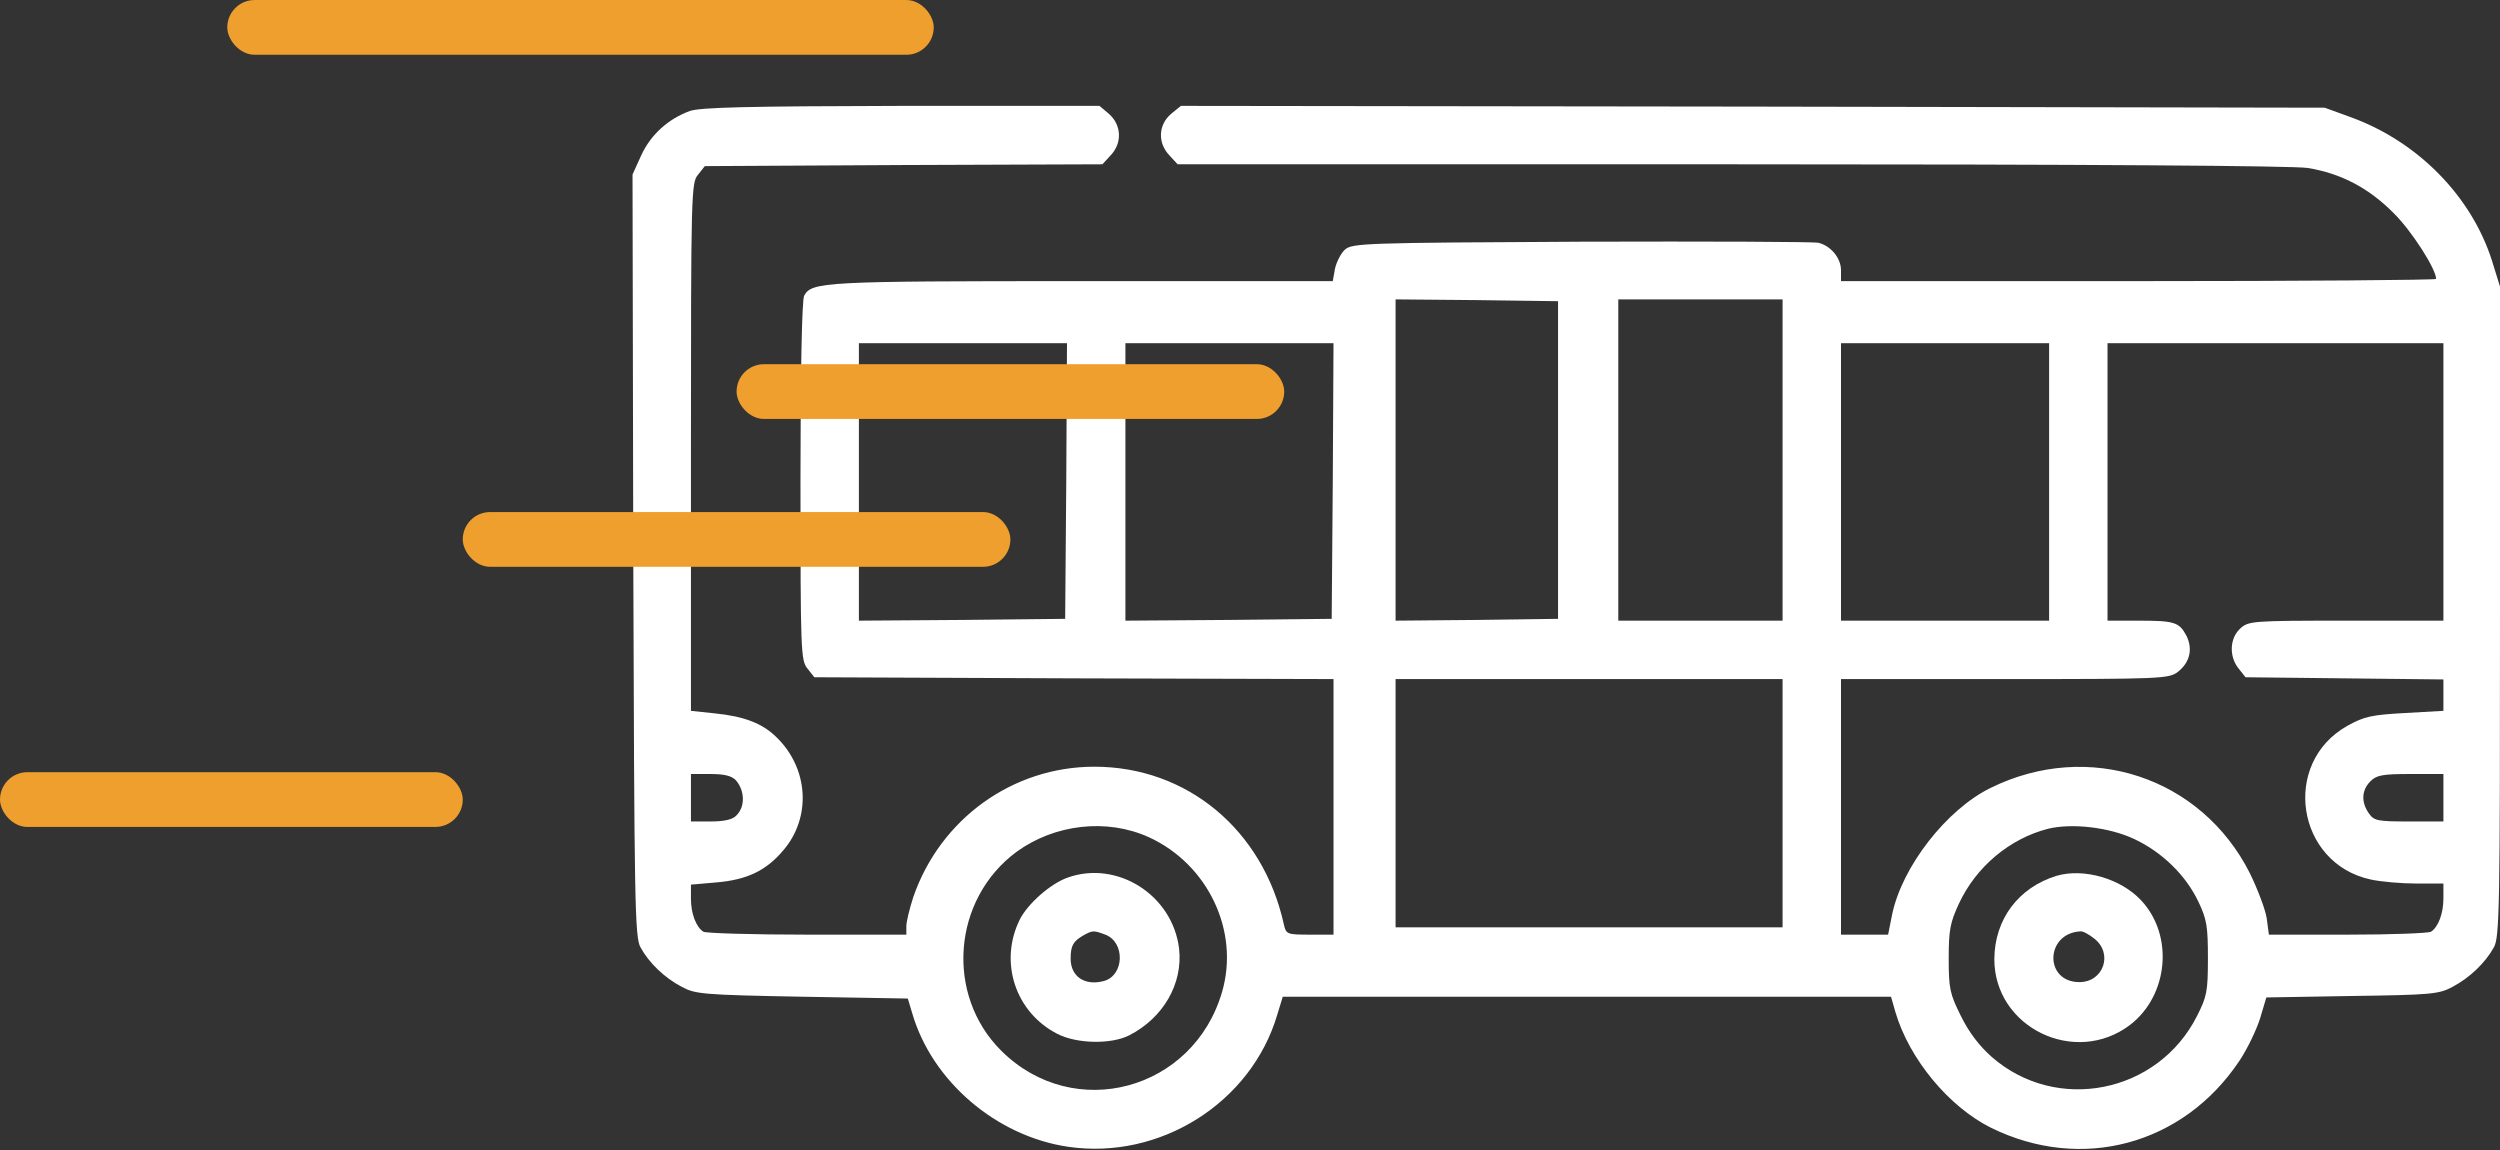 <svg width="913" height="420" viewBox="0 0 913 420" fill="none" xmlns="http://www.w3.org/2000/svg">
<rect x="0" y="0" width="913" height="420" fill="#333333" stroke="none"/>
<path d="M251.933 40.533C243.933 43.467 237.667 49.2 234.2 56.667L231 63.733L231.267 202.8C231.667 329.467 231.8 342.4 233.933 346C237 351.6 242.6 357.067 249 360.4C253.933 363.067 256.733 363.333 293 364L331.533 364.667L333.133 370C340.333 394.8 363.8 414.933 390.067 418.8C423.667 423.733 457 402.667 466.467 370.533L468.467 364H579.533H690.6L692.2 369.6C697.267 386.8 711.8 404.267 727.133 411.867C760.2 428.133 797.267 418.133 817.8 387.467C820.733 383.067 824.067 376.133 825.4 371.867L827.667 364.267L859 363.733C887.933 363.333 890.733 363.067 895.667 360.4C901.933 357.067 907.667 351.6 910.733 346C912.867 342.4 913 331.333 913 223.333V104.667L910.067 95.2C902.6 71.733 883.133 51.867 858.867 42.933L849 39.333L640.067 38.933L431.267 38.667L427.667 41.6C423 45.6 422.733 52.133 427 56.667L430.067 60H632.2C763 60 837.267 60.533 842.733 61.333C855 63.333 865.133 68.667 874.333 78C880.867 84.533 889.667 98.267 889.667 101.867C889.667 102.267 840.733 102.667 781 102.667H672.333V98.667C672.333 94.267 668.6 89.733 664.067 88.667C662.333 88.267 623.4 88.133 577.533 88.267C497.8 88.667 493.8 88.8 491.133 91.2C489.667 92.533 488.067 95.733 487.533 98.133L486.733 102.667H395C300.467 102.667 296.467 102.933 293.667 108C292.867 109.6 292.333 135.733 292.333 175.733C292.333 238 292.467 241.2 294.867 244.133L297.4 247.333L392.2 247.733L487 248V294.667V341.333H478.333C470.067 341.333 469.667 341.2 468.867 337.6C461.267 303.067 433.533 280 399.667 280C369.8 280 343.4 299.067 333.533 327.6C332.2 331.733 331 336.533 331 338.267V341.333H294.733C274.733 341.333 257.667 340.8 256.867 340.267C254.2 338.533 252.333 333.6 252.333 328.267V323.067L261.533 322.267C272.733 321.333 279.8 318 286.067 310.533C296.467 298.4 295.267 280.4 283.4 269.067C278.333 264.133 271.667 261.6 261.133 260.533L252.333 259.6V163.333C252.333 70.4 252.467 66.8 254.867 63.867L257.4 60.667L330.067 60.267L402.6 60L405.667 56.667C409.933 52.133 409.533 45.6 405 41.6L401.533 38.667H329.267C272.333 38.8 255.933 39.2 251.933 40.533ZM569 168V226L539.4 226.4L509.667 226.667V168V109.333L539.4 109.6L569 110V168ZM651 168V226.667H621H591V168V109.333H621H651V168ZM389.4 175.6L389 226L351.4 226.4L313.667 226.667V176V125.333H351.667H389.667L389.4 175.6ZM486.733 175.6L486.333 226L448.733 226.4L411 226.667V176V125.333H449H487L486.733 175.6ZM748.333 176V226.667H710.333H672.333V176V125.333H710.333H748.333V176ZM892.333 176V226.667H856.733C822.067 226.667 821.133 226.8 818.067 229.6C814.2 233.2 814.067 239.867 817.533 244.133L820.067 247.333L856.2 247.733L892.333 248.133V253.867V259.6L878.2 260.4C865.933 261.067 863.267 261.733 857.267 265.067C833 278.667 838.6 315.333 865.8 321.2C869.4 322 877 322.667 882.333 322.667H892.333V328.133C892.333 333.6 890.467 338.533 887.8 340.267C887 340.8 873.4 341.333 857.533 341.333H828.6L827.8 335.333C827.267 332 824.467 324.667 821.667 318.933C803.933 283.733 762.733 270.133 727 287.733C710.867 295.6 694.6 316.533 691 334L689.533 341.333H680.867H672.333V294.667V248H732.2C789.8 248 792.067 247.867 795.4 245.333C799.8 241.867 800.867 236.933 798.467 232.133C795.8 227.2 794.2 226.667 780.867 226.667H769.667V176V125.333H831H892.333V176ZM651 293.333V338.667H580.333H509.667V293.333V248H580.333H651V293.333ZM268.733 284.933C272.067 288.8 272.2 294.667 268.867 297.867C267.533 299.333 264.333 300 259.533 300H252.333V291.333V282.667H259.4C264.6 282.667 267.133 283.333 268.733 284.933ZM892.333 291.333V300H879.8C868.2 300 867 299.733 865.133 297.067C862.2 292.933 862.467 288.533 865.667 285.333C867.933 283.067 870.067 282.667 880.333 282.667H892.333V291.333ZM419.533 305.733C441.133 315.6 452.733 340 446.333 362.133C435.933 398.267 392.2 410.133 365.667 383.733C345.133 363.333 347.8 328.4 371.267 311.067C385.267 300.933 404.2 298.8 419.533 305.733ZM779.4 306.4C789.667 311.2 798.333 319.733 802.867 329.333C805.933 335.733 806.333 338.4 806.333 350C806.333 362.133 805.933 364 802.333 371.067C788.067 399.333 751 406.667 727.4 386C722.733 381.867 719 376.933 716.067 370.933C712.067 362.933 711.667 360.933 711.667 350C711.667 339.6 712.2 336.933 715.4 330C721.667 316.533 733.933 306.267 747.933 302.667C756.733 300.533 770.333 302.133 779.4 306.4Z" fill="white"/>
<path d="M389.8 320.533C383.533 322.8 375.4 330 372.467 335.733C364.733 351.2 370.733 369.733 386.2 377.6C393.267 381.2 405.667 381.467 412.333 378.133C424.867 371.733 432.067 359.2 430.6 346.4C428.2 326.8 407.933 314 389.8 320.533ZM403.667 341.333C411 344.133 410.6 356.267 403.133 358.267C396.2 360.133 391 356.667 391 350.133C391 345.333 391.933 343.733 395.667 341.6C399 339.733 399.4 339.733 403.667 341.333Z" fill="white"/>
<path d="M751 319.867C737.133 324.133 728.467 335.733 728.333 350.133C728.2 375.2 757.8 389.6 777.933 374.267C791.933 363.467 793.933 341.6 781.933 328.8C774.467 320.8 760.867 316.933 751 319.867ZM764.867 342.8C771.8 348.267 768.2 358.667 759.4 358.667C746.467 358.667 746.867 340.8 759.8 340.133C760.6 340 762.867 341.2 764.867 342.8Z" fill="white"/>
<rect x="169" y="187" width="200" height="20" rx="10" fill="#EE9F2E"/>
<rect x="269" y="133" width="200" height="20" rx="10" fill="#EE9F2E"/>
<rect x="83" width="258" height="20" rx="10" fill="#EE9F2E"/>
<rect y="282" width="169" height="20" rx="10" fill="#EE9F2E"/>
</svg>
